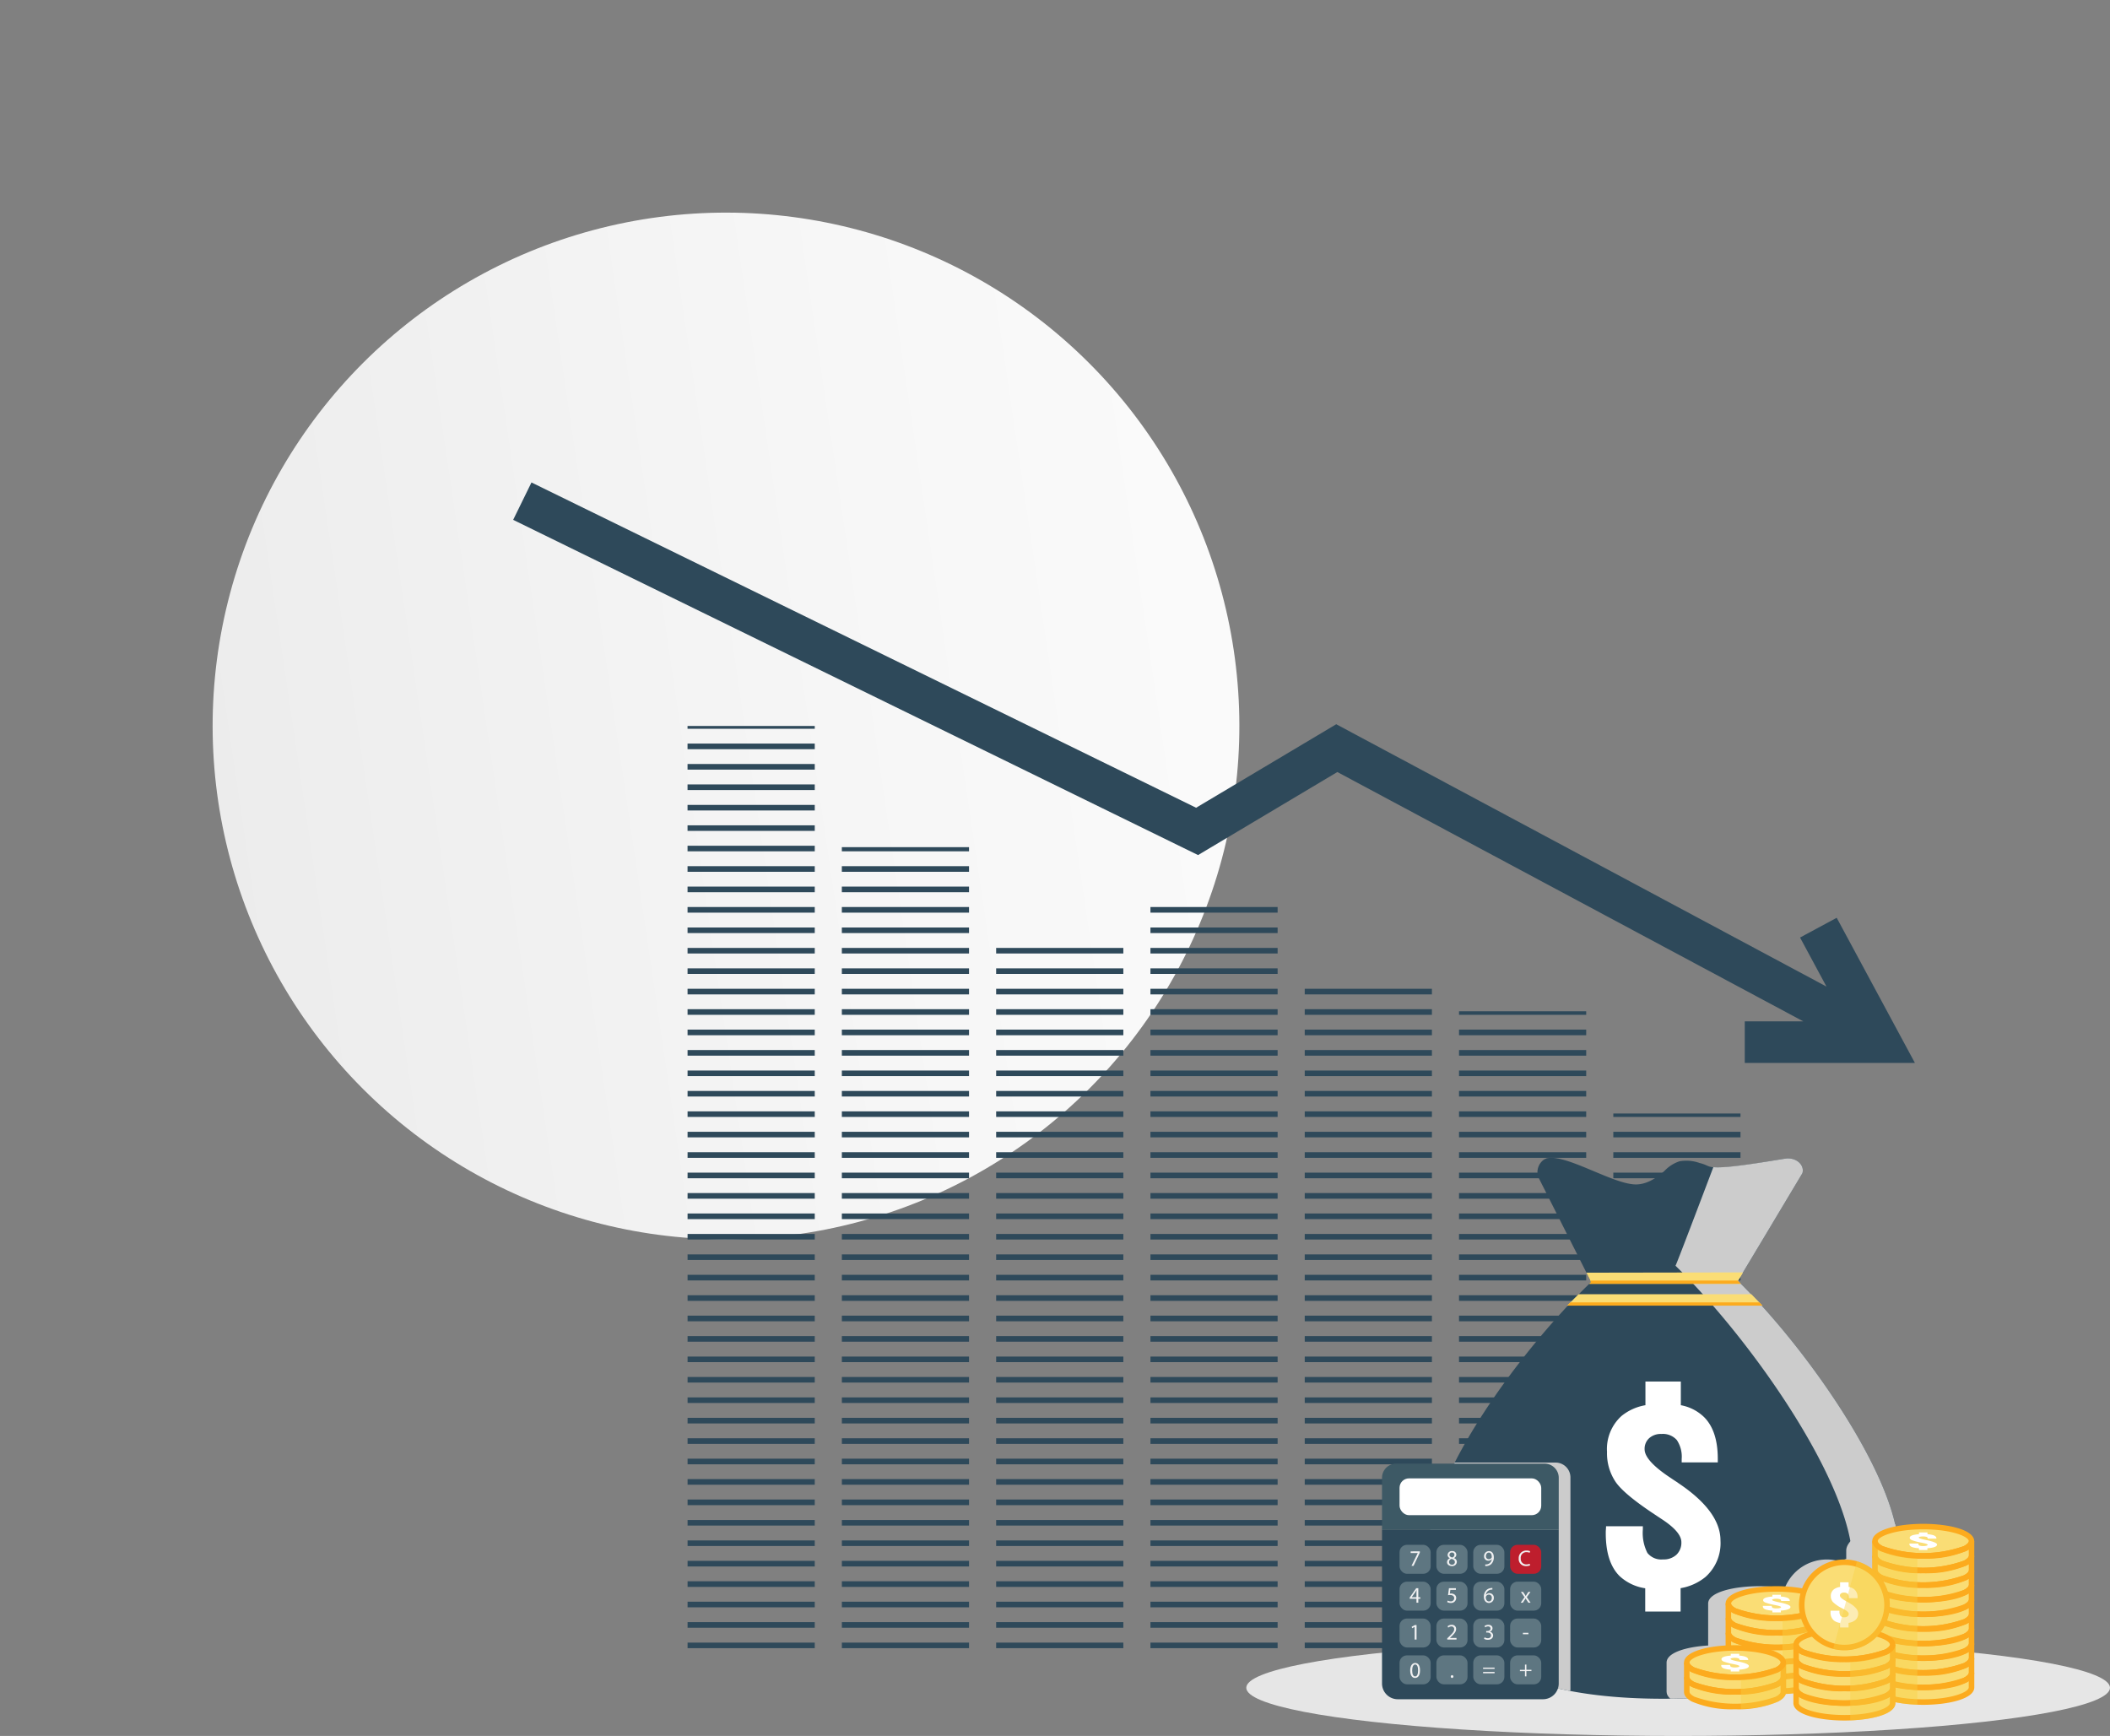 <svg xmlns="http://www.w3.org/2000/svg" xmlns:xlink="http://www.w3.org/1999/xlink" width="322.719" height="265.528" viewBox="0 0 322.719 265.528">
  <rect x="0" y="0" width="322.719" height="265.528" fill="#808080" stroke="none"/>
  <defs>
    <linearGradient id="linear-gradient" x1="-0.208" y1="-0.025" x2="1.267" y2="1.07" gradientUnits="objectBoundingBox">
      <stop offset="0" stop-color="#e6e6e6"/>
      <stop offset="0.574" stop-color="#f7f7f7"/>
      <stop offset="1" stop-color="#fff"/>
    </linearGradient>
    <clipPath id="clip-path">
      <path id="SVGID" d="M205.075,167.369h0v42.17h19.452V180.471h0V125.753H205.075Zm-4.147,13.1h0v29.068H181.476V110.116h19.452Zm-43.048-74.958h19.452v74.958h0v29.068H157.881v-85.43h0Zm-23.6-13.527h19.452v88.485h0v29.068H134.282V132.492h0Zm-23.6,8.089h19.454v80.4h0v29.066H110.681V117.819h0Zm-23.6-15.06h19.452v95.456h0v29.068H87.085V175.231h0Zm-23.6-18.54H82.938v114h0v29.068H63.486V130.4h0Z" transform="translate(-63.486 -66.474)" fill="none"/>
    </clipPath>
    <clipPath id="clip-path-2">
      <path id="SVGID-2" data-name="SVGID" d="M190.687,173.013c.159-.211.316-.422.464-.634l.019-.027q.454-.655.839-1.324l.021-.038c.111-.194.217-.389.318-.584.04-.077.081-.155.121-.234.094-.188.186-.374.274-.563.029-.061.054-.123.082-.186.148-.333.287-.667.414-1,.044-.117.09-.234.13-.353.057-.157.109-.314.161-.471.046-.14.09-.282.132-.422s.086-.284.125-.425c.073-.261.138-.521.2-.782.027-.117.052-.236.077-.353.038-.182.075-.362.109-.542.021-.119.042-.238.061-.355.036-.213.067-.424.1-.636.01-.077.023-.155.033-.232.034-.284.065-.567.088-.851.008-.086.013-.172.019-.259.017-.217.031-.433.04-.648,0-.086.008-.172.011-.261.01-.287.017-.573.017-.859,0-9.744-11.136-26.64-20.926-37.423h.125c-.163-.169-.324-.33-.485-.5h0c-.408-.42-.814-.841-1.215-1.246H172c-.529-.554-1.05-1.081-1.564-1.591h0c-.153-.151-.309-.307-.462-.454h0a11.632,11.632,0,0,0,.782-1.288h0c2.334-3.877,9.091-15.181,9.091-15.181.376-1.311-1.037-2.48-2.648-2.221-3.342.535-8.913,1.506-10.975,1.3l0,.006c-.094-.008-.192-.015-.276-.029-.652-.1-.755-.349-1.834-.617a6.042,6.042,0,0,0-3.051-.264A5.541,5.541,0,0,0,158.8,102.9c-2.039,1.87-3.6,2.158-4.611,2.11-3.208-.148-9.29-3.894-12.54-4.063a3.329,3.329,0,0,0-.493.013h0a2.633,2.633,0,0,0-.31.054h0a1.953,1.953,0,0,0-.466.163,2.355,2.355,0,0,0-.937,2.69l7.951,15.783a2.588,2.588,0,0,0,.121.314c-.084.082-.171.167-.257.249h0q-.79.762-1.6,1.591h-.036q-.865.851-1.748,1.742h.115c-9.976,10.655-21.409,27.225-21.409,37.423,0,10.39,6.366,22.718,35.98,22.718,18.065,0,27.47-4.651,32.067-10.6Z" transform="translate(-122.578 -100.945)" fill="none"/>
    </clipPath>
    <clipPath id="clip-path-3">
      <path id="SVGID-3" data-name="SVGID" d="M172.429,133.195a19.215,19.215,0,0,1-13.178,0c-1-.527-1.211-1.1-1.211-1.493,0-.437,0-.435,0,0v6.707h0v2.238h0v4.473h0v2.236h0v4.473h0v2.234c0,1.748,3.925,2.662,7.8,2.662s7.8-.914,7.8-2.662v-2.234h0v-4.473h0v-2.236h0v-4.473h0v-2.238h0v-6.688C173.635,132.114,173.416,132.678,172.429,133.195Z" transform="translate(-158.038 -131.376)" fill="none"/>
    </clipPath>
    <clipPath id="clip-path-4">
      <path id="SVGID-4" data-name="SVGID" d="M147.549,138.172a19.215,19.215,0,0,0,13.178,0c1-.527,1.211-1.1,1.211-1.493,0-.437,0-.435,0,0v11.193c0,1.748-3.925,2.662-7.8,2.662s-7.8-.914-7.8-2.662V136.7C146.344,137.091,146.562,137.655,147.549,138.172Z" transform="translate(-146.336 -136.352)" fill="none"/>
    </clipPath>
    <clipPath id="clip-path-5">
      <path id="SVGID-5" data-name="SVGID" d="M144.23,142.885a19.25,19.25,0,0,0,13.18,0c1-.527,1.209-1.1,1.209-1.493,0-.437,0-.437,0,0v4.446c0,1.748-3.925,2.662-7.8,2.662s-7.8-.914-7.8-2.662v-4.427C143.025,141.8,143.243,142.366,144.23,142.885Z" transform="translate(-143.017 -141.065)" fill="none"/>
    </clipPath>
    <clipPath id="clip-path-6">
      <path id="SVGID-6" data-name="SVGID" d="M152.957,141.451a19.249,19.249,0,0,0,13.18,0c1-.527,1.209-1.1,1.209-1.493,0-.437,0-.437,0,0V148.9c0,1.746-3.925,2.662-7.8,2.662s-7.8-.916-7.8-2.662v-8.924C151.752,140.371,151.97,140.932,152.957,141.451Z" transform="translate(-151.744 -139.631)" fill="none"/>
    </clipPath>
    <clipPath id="clip-path-7">
      <path id="SVGID-7" data-name="SVGID" d="M159.137,133a6.944,6.944,0,1,0,6.943,6.945A6.953,6.953,0,0,0,159.137,133Z" transform="translate(-152.192 -133.005)" fill="none"/>
    </clipPath>
  </defs>
  <g id="Grupo_19987" data-name="Grupo 19987" transform="translate(-8.608 -8.528)">
    <circle id="Elipse_1132" data-name="Elipse 1132" cx="78.517" cy="78.517" r="78.517" transform="translate(8.608 119.568) rotate(-45)" fill="url(#linear-gradient)" style="mix-blend-mode: multiply;isolation: isolate"/>
    <g id="Grupo_19931" data-name="Grupo 19931" transform="translate(87.095 82.324)">
      <g id="Grupo_19930" data-name="Grupo 19930" transform="translate(26.676 37.245)">
        <g id="Grupo_19929" data-name="Grupo 19929" clip-path="url(#clip-path)">
          <g id="Grupo_19928" data-name="Grupo 19928" transform="translate(-16.202 -0.43)">
            <g id="Grupo_19927" data-name="Grupo 19927">
              <rect id="Rectángulo_4956" data-name="Rectángulo 4956" width="203.795" height="0.857" fill="#2e495a"/>
              <rect id="Rectángulo_4957" data-name="Rectángulo 4957" width="203.795" height="0.857" transform="translate(0 3.125)" fill="#2e495a"/>
              <rect id="Rectángulo_4958" data-name="Rectángulo 4958" width="203.795" height="0.857" transform="translate(0 6.25)" fill="#2e495a"/>
              <rect id="Rectángulo_4959" data-name="Rectángulo 4959" width="203.795" height="0.857" transform="translate(0 9.375)" fill="#2e495a"/>
              <rect id="Rectángulo_4960" data-name="Rectángulo 4960" width="203.795" height="0.857" transform="translate(0 12.501)" fill="#2e495a"/>
              <rect id="Rectángulo_4961" data-name="Rectángulo 4961" width="203.795" height="0.857" transform="translate(0 15.626)" fill="#2e495a"/>
              <rect id="Rectángulo_4962" data-name="Rectángulo 4962" width="203.795" height="0.857" transform="translate(0 18.751)" fill="#2e495a"/>
              <rect id="Rectángulo_4963" data-name="Rectángulo 4963" width="203.795" height="0.857" transform="translate(0 21.876)" fill="#2e495a"/>
              <rect id="Rectángulo_4964" data-name="Rectángulo 4964" width="203.795" height="0.857" transform="translate(0 25.001)" fill="#2e495a"/>
              <rect id="Rectángulo_4965" data-name="Rectángulo 4965" width="203.795" height="0.857" transform="translate(0 28.127)" fill="#2e495a"/>
              <rect id="Rectángulo_4966" data-name="Rectángulo 4966" width="203.795" height="0.857" transform="translate(0 31.252)" fill="#2e495a"/>
              <rect id="Rectángulo_4967" data-name="Rectángulo 4967" width="203.795" height="0.857" transform="translate(0 34.377)" fill="#2e495a"/>
              <rect id="Rectángulo_4968" data-name="Rectángulo 4968" width="203.795" height="0.857" transform="translate(0 37.502)" fill="#2e495a"/>
              <rect id="Rectángulo_4969" data-name="Rectángulo 4969" width="203.795" height="0.857" transform="translate(0 40.627)" fill="#2e495a"/>
              <rect id="Rectángulo_4970" data-name="Rectángulo 4970" width="203.795" height="0.857" transform="translate(0 43.752)" fill="#2e495a"/>
              <rect id="Rectángulo_4971" data-name="Rectángulo 4971" width="203.795" height="0.857" transform="translate(0 46.878)" fill="#2e495a"/>
              <rect id="Rectángulo_4972" data-name="Rectángulo 4972" width="203.795" height="0.857" transform="translate(0 50.003)" fill="#2e495a"/>
              <rect id="Rectángulo_4973" data-name="Rectángulo 4973" width="203.795" height="0.857" transform="translate(0 53.128)" fill="#2e495a"/>
              <rect id="Rectángulo_4974" data-name="Rectángulo 4974" width="203.795" height="0.857" transform="translate(0 56.253)" fill="#2e495a"/>
              <rect id="Rectángulo_4975" data-name="Rectángulo 4975" width="203.795" height="0.857" transform="translate(0 59.378)" fill="#2e495a"/>
              <rect id="Rectángulo_4976" data-name="Rectángulo 4976" width="203.795" height="0.857" transform="translate(0 62.503)" fill="#2e495a"/>
              <rect id="Rectángulo_4977" data-name="Rectángulo 4977" width="203.795" height="0.857" transform="translate(0 65.629)" fill="#2e495a"/>
              <rect id="Rectángulo_4978" data-name="Rectángulo 4978" width="203.795" height="0.857" transform="translate(0 68.754)" fill="#2e495a"/>
              <rect id="Rectángulo_4979" data-name="Rectángulo 4979" width="203.795" height="0.857" transform="translate(0 71.879)" fill="#2e495a"/>
              <rect id="Rectángulo_4980" data-name="Rectángulo 4980" width="203.795" height="0.857" transform="translate(0 75.004)" fill="#2e495a"/>
              <rect id="Rectángulo_4981" data-name="Rectángulo 4981" width="203.795" height="0.857" transform="translate(0 78.129)" fill="#2e495a"/>
              <rect id="Rectángulo_4982" data-name="Rectángulo 4982" width="203.795" height="0.857" transform="translate(0 81.255)" fill="#2e495a"/>
              <rect id="Rectángulo_4983" data-name="Rectángulo 4983" width="203.795" height="0.857" transform="translate(0 84.38)" fill="#2e495a"/>
              <rect id="Rectángulo_4984" data-name="Rectángulo 4984" width="203.795" height="0.857" transform="translate(0 87.505)" fill="#2e495a"/>
              <rect id="Rectángulo_4985" data-name="Rectángulo 4985" width="203.795" height="0.857" transform="translate(0 90.63)" fill="#2e495a"/>
              <rect id="Rectángulo_4986" data-name="Rectángulo 4986" width="203.795" height="0.857" transform="translate(0 93.755)" fill="#2e495a"/>
              <rect id="Rectángulo_4987" data-name="Rectángulo 4987" width="203.795" height="0.857" transform="translate(0 96.88)" fill="#2e495a"/>
              <rect id="Rectángulo_4988" data-name="Rectángulo 4988" width="203.795" height="0.857" transform="translate(0 100.006)" fill="#2e495a"/>
              <rect id="Rectángulo_4989" data-name="Rectángulo 4989" width="203.795" height="0.857" transform="translate(0 103.131)" fill="#2e495a"/>
              <rect id="Rectángulo_4990" data-name="Rectángulo 4990" width="203.795" height="0.857" transform="translate(0 106.256)" fill="#2e495a"/>
              <rect id="Rectángulo_4991" data-name="Rectángulo 4991" width="203.795" height="0.857" transform="translate(0 109.381)" fill="#2e495a"/>
              <rect id="Rectángulo_4992" data-name="Rectángulo 4992" width="203.795" height="0.857" transform="translate(0 112.506)" fill="#2e495a"/>
              <rect id="Rectángulo_4993" data-name="Rectángulo 4993" width="203.795" height="0.857" transform="translate(0 115.631)" fill="#2e495a"/>
              <rect id="Rectángulo_4994" data-name="Rectángulo 4994" width="203.795" height="0.857" transform="translate(0 118.756)" fill="#2e495a"/>
              <rect id="Rectángulo_4995" data-name="Rectángulo 4995" width="203.795" height="0.857" transform="translate(0 121.882)" fill="#2e495a"/>
              <rect id="Rectángulo_4996" data-name="Rectángulo 4996" width="203.795" height="0.857" transform="translate(0 125.007)" fill="#2e495a"/>
              <rect id="Rectángulo_4997" data-name="Rectángulo 4997" width="203.795" height="0.857" transform="translate(0 128.132)" fill="#2e495a"/>
              <rect id="Rectángulo_4998" data-name="Rectángulo 4998" width="203.795" height="0.857" transform="translate(0 131.257)" fill="#2e495a"/>
              <rect id="Rectángulo_4999" data-name="Rectángulo 4999" width="203.795" height="0.857" transform="translate(0 134.382)" fill="#2e495a"/>
              <rect id="Rectángulo_5000" data-name="Rectángulo 5000" width="203.795" height="0.857" transform="translate(0 137.508)" fill="#2e495a"/>
              <rect id="Rectángulo_5001" data-name="Rectángulo 5001" width="203.795" height="0.857" transform="translate(0 140.633)" fill="#2e495a"/>
              <rect id="Rectángulo_5002" data-name="Rectángulo 5002" width="203.795" height="0.857" transform="translate(0 143.758)" fill="#2e495a"/>
            </g>
          </g>
        </g>
      </g>
      <path id="Trazado_51032" data-name="Trazado 51032" d="M237.936,135.827V129.46h8.939L175.623,91.33l-21.305,12.7L49.566,52.756l2.8-5.718L154.02,96.791l21.433-12.772,74.979,40.125-4.04-7.5,5.606-3.02,11.961,22.2Z" transform="translate(-49.566 -47.038)" fill="#2e495a"/>
    </g>
    <g id="Grupo_19986" data-name="Grupo 19986" transform="translate(199.224 185.625)">
      <ellipse id="Elipse_1133" data-name="Elipse 1133" cx="66.051" cy="7.372" rx="66.051" ry="7.372" transform="translate(0 73.687)" fill="#e6e6e6" style="mix-blend-mode: multiply;isolation: isolate"/>
      <g id="Grupo_19985" data-name="Grupo 19985" transform="translate(20.761)">
        <g id="Grupo_19938" data-name="Grupo 19938" transform="translate(7.023)">
          <path id="Trazado_51033" data-name="Trazado 51033" d="M169.978,119.762c.18-.249,9.875-16.469,9.875-16.469.376-1.311-1.037-2.48-2.648-2.221-3.493.558-9.091,1.61-11.252,1.278-.652-.1-.755-.349-1.834-.617a6.042,6.042,0,0,0-3.051-.264A5.541,5.541,0,0,0,158.8,102.9c-2.037,1.87-3.6,2.158-4.611,2.11-3.208-.148-9.29-3.894-12.54-4.063a2.489,2.489,0,0,0-1.269.23,2.355,2.355,0,0,0-.937,2.69l7.951,15.783a2.588,2.588,0,0,0,.121.314c-10.576,10.141-24.935,29.576-24.935,41,0,10.39,6.366,22.718,35.98,22.718s35.982-12.49,35.982-22.718C194.541,149.991,180.4,129.92,169.978,119.762Z" transform="translate(-122.578 -100.944)" fill="#2e495a"/>
          <g id="Grupo_19932" data-name="Grupo 19932" transform="translate(17.956 0.018)">
            <path id="Trazado_51034" data-name="Trazado 51034" d="M132.569,100.954a2.247,2.247,0,0,0-.621.153A5.13,5.13,0,0,0,132.569,100.954Z" transform="translate(-131.948 -100.954)" fill="#383d49"/>
            <path id="Trazado_51035" data-name="Trazado 51035" d="M151.872,119.718c.18-.249,9.875-16.469,9.875-16.469.376-1.311-1.037-2.48-2.648-2.221-3.342.535-8.913,1.506-10.975,1.3-1.939,5.122-5.642,14.876-5.787,15.079,11.486,11.2,27.077,33.324,27.077,45.43a21.013,21.013,0,0,1-9.806,18.381c13.41-4.13,16.827-12.812,16.827-20.292C176.436,149.947,162.293,129.876,151.872,119.718Z" transform="translate(-122.429 -100.919)" fill="#ccc" style="mix-blend-mode: multiply;isolation: isolate"/>
          </g>
          <g id="Grupo_19937" data-name="Grupo 19937" transform="translate(21.294 17.529)">
            <g id="Grupo_19936" data-name="Grupo 19936">
              <g id="Grupo_19935" data-name="Grupo 19935">
                <g id="Grupo_19933" data-name="Grupo 19933" transform="translate(2.947)">
                  <path id="Trazado_51036" data-name="Trazado 51036" d="M158.848,111.834c-.153-.151-.309-.307-.462-.454a10.774,10.774,0,0,0,.784-1.288l-23.942.04.573,1.138a2.6,2.6,0,0,0,.121.314c-.084.082-.171.167-.257.249Z" transform="translate(-135.228 -110.092)" fill="#fadd75"/>
                </g>
                <g id="Grupo_19934" data-name="Grupo 19934" transform="translate(0 3.332)">
                  <path id="Trazado_51037" data-name="Trazado 51037" d="M163.557,113.573c-.573-.594-1.14-1.177-1.7-1.742h-26.42q-.865.851-1.748,1.742Z" transform="translate(-133.69 -111.831)" fill="#fadd75"/>
                </g>
              </g>
            </g>
            <path id="Trazado_51038" data-name="Trazado 51038" d="M135.617,110.741c.029.084.061.167.1.249-.084.082-.171.167-.257.249h23.183c-.153-.151-.309-.307-.462-.454l.021-.044Z" transform="translate(-132.072 -109.497)" fill="#fcab1e"/>
            <path id="Trazado_51039" data-name="Trazado 51039" d="M163.073,112.481H134.188c-.167.167-.332.328-.5.5h29.867C163.394,112.809,163.234,112.648,163.073,112.481Z" transform="translate(-133.69 -107.903)" fill="#fcab1e"/>
          </g>
          <path id="Trazado_51040" data-name="Trazado 51040" d="M147.78,134.274a.127.127,0,0,1-.044-.046q-.379-.23-1.029-.676c-2.669-1.759-4-3.221-4-4.392a2.188,2.188,0,0,1,.7-1.7,2.646,2.646,0,0,1,1.868-.642,2.845,2.845,0,0,1,2.353.922,4.572,4.572,0,0,1,.749,2.913v.514h5.521v-.56q0-4.234-2.058-6.331a6.872,6.872,0,0,0-3.593-1.857V118.8h-5.414v3.618a7.889,7.889,0,0,0-3.649,1.64,6.806,6.806,0,0,0-2.227,5.494,7.84,7.84,0,0,0,1.316,4.6c.874,1.282,2.959,3,6.224,5.141.171.119.4.263.676.452,2.11,1.353,3.156,2.562,3.156,3.616a2.527,2.527,0,0,1-.757,1.932,2.865,2.865,0,0,1-2.049.713,2.712,2.712,0,0,1-2.39-.993,6.743,6.743,0,0,1-.694-3.608v-.469h-5.63c0,.127-.008.3-.027.533s-.017.406-.017.514q0,4.467,2.11,6.567a7.3,7.3,0,0,0,3.925,1.87v3.56h5.412v-3.576a8.107,8.107,0,0,0,3.8-1.711,6.917,6.917,0,0,0,2.3-5.565Q154.321,138.627,147.78,134.274Z" transform="translate(-109.568 -84.58)" fill="#fff"/>
        </g>
        <g id="Grupo_19940" data-name="Grupo 19940" transform="translate(7.023 0.001)">
          <g id="Grupo_19939" data-name="Grupo 19939" clip-path="url(#clip-path-2)">
            <path id="Trazado_51041" data-name="Trazado 51041" d="M186.008,132.839v-.019c0-1.748-3.925-2.662-7.8-2.662a18.1,18.1,0,0,0-5.852.843s-3.25,1.456-3.25,3.252v1.269l-1.041.368a6.911,6.911,0,0,0-8.378,4.139,21.989,21.989,0,0,0-3.9-.333c-3.877,0-7.8.914-7.8,2.66v6.414c-3.35.2-6.358,1.089-6.358,2.618v4.471c0,.027.012.052.013.08a1.218,1.218,0,0,0,.046.249,1.559,1.559,0,0,0,.1.226l.04.067a2.485,2.485,0,0,0,1.014.868c1.4.73,43.174-.42,43.174-2.167v-2.234h0v-4.473h0v-2.236h0v-4.473h0v-2.238h0v-6.688Z" transform="translate(-105.129 -74.177)" fill="#ccc" style="mix-blend-mode: multiply;isolation: isolate"/>
            <path id="Trazado_51042" data-name="Trazado 51042" d="M145.423,125.27h-24.2a2.272,2.272,0,0,0-2.305,2.225V159.89a2.526,2.526,0,0,0,2.562,2.474h23.691a2.525,2.525,0,0,0,2.56-2.474V127.495A2.271,2.271,0,0,0,145.423,125.27Z" transform="translate(-125.936 -78.656)" fill="#ccc" style="mix-blend-mode: multiply;isolation: isolate"/>
          </g>
        </g>
        <g id="calc" transform="translate(0 46.776)">
          <path id="body" d="M118.913,154.145a2.409,2.409,0,0,0,2.4,2.4h22.225a2.409,2.409,0,0,0,2.4-2.4v-23.5H118.913Z" transform="translate(-118.913 -120.507)" fill="#2e495a"/>
          <path id="head" d="M143.781,125.354H121.075a2.169,2.169,0,0,0-2.162,2.164v7.974h27.029v-7.974A2.168,2.168,0,0,0,143.781,125.354Z" transform="translate(-118.913 -125.354)" fill="#3d5965"/>
          <rect id="screen" width="21.67" height="5.631" rx="1.443" transform="translate(2.68 2.253)" fill="#fff"/>
          <g id="button" transform="translate(2.68 12.418)">
            <rect id="Rectángulo_5003" data-name="Rectángulo 5003" width="4.76" height="4.431" rx="1.136" fill="#5e7681"/>
            <rect id="Rectángulo_5004" data-name="Rectángulo 5004" width="4.76" height="4.431" rx="1.136" transform="translate(0 5.637)" fill="#5e7681"/>
            <rect id="Rectángulo_5005" data-name="Rectángulo 5005" width="4.76" height="4.431" rx="1.136" transform="translate(0 11.273)" fill="#5e7681"/>
            <rect id="Rectángulo_5006" data-name="Rectángulo 5006" width="4.76" height="4.431" rx="1.136" transform="translate(5.637)" fill="#5e7681"/>
            <rect id="Rectángulo_5007" data-name="Rectángulo 5007" width="4.76" height="4.431" rx="1.136" transform="translate(5.637 5.637)" fill="#5e7681"/>
            <rect id="Rectángulo_5008" data-name="Rectángulo 5008" width="4.76" height="4.431" rx="1.136" transform="translate(5.637 11.273)" fill="#5e7681"/>
            <rect id="Rectángulo_5009" data-name="Rectángulo 5009" width="4.76" height="4.431" rx="1.136" transform="translate(11.274)" fill="#5e7681"/>
            <rect id="Rectángulo_5010" data-name="Rectángulo 5010" width="4.76" height="4.431" rx="1.136" transform="translate(11.274 5.637)" fill="#5e7681"/>
            <rect id="Rectángulo_5011" data-name="Rectángulo 5011" width="4.76" height="4.431" rx="1.136" transform="translate(11.274 11.273)" fill="#5e7681"/>
            <rect id="Rectángulo_5012" data-name="Rectángulo 5012" width="4.76" height="4.431" rx="1.136" transform="translate(0 16.91)" fill="#5e7681"/>
            <rect id="Rectángulo_5013" data-name="Rectángulo 5013" width="4.76" height="4.431" rx="1.136" transform="translate(5.637 16.91)" fill="#5e7681"/>
            <rect id="Rectángulo_5014" data-name="Rectángulo 5014" width="4.76" height="4.431" rx="1.136" transform="translate(11.274 16.91)" fill="#5e7681"/>
            <rect id="Rectángulo_5015" data-name="Rectángulo 5015" width="4.76" height="4.431" rx="1.136" transform="translate(16.91 5.637)" fill="#5e7681"/>
            <rect id="Rectángulo_5016" data-name="Rectángulo 5016" width="4.76" height="4.431" rx="1.136" transform="translate(16.91 11.274)" fill="#5e7681"/>
            <rect id="Rectángulo_5017" data-name="Rectángulo 5017" width="4.76" height="4.431" rx="1.136" transform="translate(16.91 16.91)" fill="#5e7681"/>
            <rect id="Rectángulo_5018" data-name="Rectángulo 5018" width="4.76" height="4.431" rx="1.136" transform="translate(16.91)" fill="#be1e2d"/>
          </g>
          <g id="number" transform="translate(4.237 13.297)">
            <g id="Grupo_19941" data-name="Grupo 19941" transform="translate(0.303 11.394)">
              <path id="Trazado_51043" data-name="Trazado 51043" d="M121.732,138.519h-.008l-.385.209-.057-.23.485-.259h.255v2.217h-.289Z" transform="translate(-121.282 -138.239)" fill="#f1f1f2"/>
            </g>
            <g id="Grupo_19942" data-name="Grupo 19942" transform="translate(5.739 11.356)">
              <path id="Trazado_51044" data-name="Trazado 51044" d="M124.119,140.474v-.184l.236-.228c.565-.54.822-.826.824-1.159a.4.4,0,0,0-.439-.435.761.761,0,0,0-.471.188l-.1-.211a.97.97,0,0,1,.629-.226.624.624,0,0,1,.678.646c0,.41-.3.74-.765,1.19l-.176.165v.006h1v.249Z" transform="translate(-124.119 -138.219)" fill="#f1f1f2"/>
            </g>
            <g id="Grupo_19943" data-name="Grupo 19943" transform="translate(11.366 11.356)">
              <path id="Trazado_51045" data-name="Trazado 51045" d="M127.135,140.13a1,1,0,0,0,.492.14c.385,0,.5-.245.5-.429,0-.31-.282-.443-.573-.443h-.167v-.226h.167c.218,0,.494-.113.494-.376,0-.176-.111-.333-.387-.333a.826.826,0,0,0-.445.146l-.079-.218a1.065,1.065,0,0,1,.581-.171c.437,0,.634.261.634.529a.551.551,0,0,1-.41.523v.006a.579.579,0,0,1,.5.571c0,.355-.278.665-.809.665a1.116,1.116,0,0,1-.577-.151Z" transform="translate(-127.055 -138.219)" fill="#f1f1f2"/>
            </g>
            <g id="Grupo_19944" data-name="Grupo 19944" transform="translate(0 5.757)">
              <path id="Trazado_51046" data-name="Trazado 51046" d="M122.153,137.514v-.6h-1.029v-.2l.989-1.414h.324v1.378h.31v.236h-.31v.6Zm0-.839v-.74c0-.117,0-.234.012-.349h-.012c-.067.13-.123.226-.184.328l-.542.753v.008Z" transform="translate(-121.124 -135.297)" fill="#f1f1f2"/>
            </g>
            <g id="Grupo_19945" data-name="Grupo 19945" transform="translate(5.728 5.757)">
              <path id="Trazado_51047" data-name="Trazado 51047" d="M125.447,135.55H124.6l-.084.569a1.065,1.065,0,0,1,.18-.013.929.929,0,0,1,.477.119.632.632,0,0,1,.318.569.771.771,0,0,1-.826.759,1.088,1.088,0,0,1-.554-.138l.077-.228a1,1,0,0,0,.473.123.489.489,0,0,0,.525-.481c0-.286-.194-.491-.638-.491a2.453,2.453,0,0,0-.307.023l.144-1.064h1.06Z" transform="translate(-124.113 -135.297)" fill="#f1f1f2"/>
            </g>
            <g id="Grupo_19946" data-name="Grupo 19946" transform="translate(11.339 5.722)">
              <path id="Trazado_51048" data-name="Trazado 51048" d="M128.342,135.524a1.056,1.056,0,0,0-.224.013.9.9,0,0,0-.77.789h.01a.676.676,0,0,1,1.205.46.743.743,0,0,1-.738.782c-.475,0-.784-.37-.784-.947a1.4,1.4,0,0,1,.374-1,1.205,1.205,0,0,1,.711-.328,1.462,1.462,0,0,1,.217-.017Zm-.084,1.28a.451.451,0,0,0-.458-.51.494.494,0,0,0-.429.274.25.25,0,0,0-.034.132c.008.366.174.634.489.634C128.083,137.335,128.258,137.121,128.258,136.8Z" transform="translate(-127.041 -135.279)" fill="#f1f1f2"/>
            </g>
            <g id="Grupo_19947" data-name="Grupo 19947" transform="translate(0.142 0.121)">
              <path id="Trazado_51049" data-name="Trazado 51049" d="M122.6,132.356v.2l-.964,2.02h-.312l.962-1.962v-.006H121.2v-.249Z" transform="translate(-121.198 -132.356)" fill="#f1f1f2"/>
            </g>
            <g id="Grupo_19948" data-name="Grupo 19948" transform="translate(5.712 0.082)">
              <path id="Trazado_51050" data-name="Trazado 51050" d="M124.1,134.028a.635.635,0,0,1,.439-.594l0-.01a.55.55,0,0,1-.351-.5.622.622,0,0,1,.686-.59.574.574,0,0,1,.646.546.563.563,0,0,1-.366.517v.011a.614.614,0,0,1,.447.573.683.683,0,0,1-.753.644C124.383,134.628,124.1,134.352,124.1,134.028Zm1.194-.013c0-.27-.188-.4-.489-.485a.481.481,0,0,0-.4.458.409.409,0,0,0,.443.422A.4.4,0,0,0,125.3,134.015Zm-.826-1.11c0,.222.167.341.424.41a.438.438,0,0,0,.337-.4.345.345,0,0,0-.376-.362A.353.353,0,0,0,124.473,132.905Z" transform="translate(-124.105 -132.336)" fill="#f1f1f2"/>
            </g>
            <g id="Grupo_19949" data-name="Grupo 19949" transform="translate(11.362 0.082)">
              <path id="Trazado_51051" data-name="Trazado 51051" d="M127.241,134.379a1.217,1.217,0,0,0,.241-.01.84.84,0,0,0,.464-.215.974.974,0,0,0,.3-.59h-.011a.654.654,0,0,1-.521.24.644.644,0,0,1-.655-.68.759.759,0,0,1,.757-.788c.454,0,.734.368.734.935a1.412,1.412,0,0,1-.381,1.041,1.127,1.127,0,0,1-.646.3,1.486,1.486,0,0,1-.276.015Zm.109-1.274a.425.425,0,0,0,.425.469.492.492,0,0,0,.437-.232.2.2,0,0,0,.029-.109c0-.379-.14-.669-.454-.669C127.53,132.564,127.35,132.79,127.35,133.1Z" transform="translate(-127.053 -132.336)" fill="#f1f1f2"/>
            </g>
            <g id="Grupo_19950" data-name="Grupo 19950" transform="translate(6.285 19.056)">
              <path id="Trazado_51052" data-name="Trazado 51052" d="M124.4,142.452a.2.2,0,0,1,.2-.215.215.215,0,0,1,0,.429A.2.2,0,0,1,124.4,142.452Z" transform="translate(-124.404 -142.237)" fill="#f1f1f2"/>
            </g>
            <g id="Grupo_19951" data-name="Grupo 19951" transform="translate(0.071 17.193)">
              <path id="Trazado_51053" data-name="Trazado 51053" d="M122.665,142.388c0,.753-.28,1.169-.77,1.169-.433,0-.726-.406-.734-1.138s.32-1.154.77-1.154C122.4,141.265,122.665,141.681,122.665,142.388Zm-1.2.033c0,.577.176.9.45.9.307,0,.452-.358.452-.924,0-.546-.14-.9-.45-.9C121.652,141.5,121.462,141.817,121.462,142.421Z" transform="translate(-121.161 -141.265)" fill="#f1f1f2"/>
            </g>
            <g id="Grupo_19952" data-name="Grupo 19952" transform="translate(11.218 17.894)">
              <path id="Trazado_51054" data-name="Trazado 51054" d="M126.978,141.834v-.2h1.761v.2Zm0,.669V142.3h1.761v.205Z" transform="translate(-126.978 -141.631)" fill="#f1f1f2"/>
            </g>
            <g id="Grupo_19953" data-name="Grupo 19953" transform="translate(16.854 17.433)">
              <path id="Trazado_51055" data-name="Trazado 51055" d="M130.908,141.39v.8h.772v.2h-.772v.809h-.217V142.4h-.772v-.2h.772v-.8Z" transform="translate(-129.919 -141.39)" fill="#f1f1f2"/>
            </g>
            <g id="Grupo_19954" data-name="Grupo 19954" transform="translate(17.312 12.579)">
              <path id="Trazado_51056" data-name="Trazado 51056" d="M131,138.857v.22h-.843v-.22Z" transform="translate(-130.158 -138.857)" fill="#f1f1f2"/>
            </g>
            <g id="Grupo_19955" data-name="Grupo 19955" transform="translate(16.971 6.322)">
              <path id="Trazado_51057" data-name="Trazado 51057" d="M130.342,135.592l.236.355c.061.094.111.178.167.27h.01c.056-.1.109-.184.165-.272l.232-.353h.324l-.563.8.581.853h-.341l-.243-.372c-.063-.1-.119-.188-.176-.287h-.008c-.054.1-.113.188-.174.287l-.238.372h-.332l.586-.843-.558-.809Z" transform="translate(-129.98 -135.592)" fill="#f1f1f2"/>
            </g>
            <g id="Grupo_19956" data-name="Grupo 19956" transform="translate(16.668)">
              <path id="Trazado_51058" data-name="Trazado 51058" d="M131.564,134.554a1.445,1.445,0,0,1-.607.109,1.073,1.073,0,0,1-1.134-1.163,1.144,1.144,0,0,1,1.2-1.207,1.205,1.205,0,0,1,.544.1l-.071.241a1.1,1.1,0,0,0-.464-.1.854.854,0,0,0-.9.949.835.835,0,0,0,.883.924,1.191,1.191,0,0,0,.483-.094Z" transform="translate(-129.822 -132.293)" fill="#f1f1f2"/>
            </g>
          </g>
        </g>
        <g id="Grupo_19984" data-name="Grupo 19984" transform="translate(46.19 55.982)">
          <g id="Grupo_19963" data-name="Grupo 19963" transform="translate(28.785)">
            <g id="Grupo_19960" data-name="Grupo 19960">
              <path id="Trazado_51059" data-name="Trazado 51059" d="M165.64,130.42c-4.074,0-7.382,1-7.382,2.24v22.361c0,1.236,3.307,2.24,7.382,2.24s7.38-1,7.38-2.24V132.66C173.019,131.424,169.712,130.42,165.64,130.42Z" transform="translate(-157.836 -129.918)" fill="#fadd75"/>
              <g id="Grupo_19959" data-name="Grupo 19959">
                <g id="Grupo_19958" data-name="Grupo 19958">
                  <path id="Trazado_51060" data-name="Trazado 51060" d="M165.841,138.776c-3.879,0-7.8-.914-7.8-2.662V133.88h.843c0,.218.278.491.761.743a18.5,18.5,0,0,0,12.4,0c.483-.253.761-.525.761-.743h.843v2.234C173.642,137.862,169.718,138.776,165.841,138.776Zm-6.96-3.624v.962c0,.742,2.712,1.819,6.96,1.819s6.958-1.077,6.958-1.819v-.962c-.113.075-.236.148-.37.218a19.215,19.215,0,0,1-13.178,0C159.117,135.3,158.994,135.227,158.881,135.152Z" transform="translate(-158.038 -126.748)" fill="#fcab1e"/>
                  <path id="Trazado_51061" data-name="Trazado 51061" d="M165.841,139.943c-3.879,0-7.8-.914-7.8-2.66v-2.236h.843c0,.22.278.491.761.744a18.467,18.467,0,0,0,12.4,0c.483-.253.761-.523.761-.744h.843v2.236C173.642,139.029,169.718,139.943,165.841,139.943Zm-6.96-3.622v.962c0,.74,2.712,1.817,6.96,1.817s6.958-1.077,6.958-1.817v-.962a3.928,3.928,0,0,1-.37.217,19.185,19.185,0,0,1-13.178,0A3.93,3.93,0,0,1,158.881,136.321Z" transform="translate(-158.038 -125.678)" fill="#fcab1e"/>
                  <path id="Trazado_51062" data-name="Trazado 51062" d="M165.841,137.605a15.6,15.6,0,0,1-6.59-1.165c-.8-.422-1.213-.924-1.213-1.491v-2.236h.843c0,.22.278.491.761.745a18.483,18.483,0,0,0,12.4,0c.483-.253.761-.523.761-.744h.843v2.236c0,.567-.408,1.069-1.213,1.491A15.593,15.593,0,0,1,165.841,137.605Zm-6.96-3.618v.962c0,.218.278.491.761.743a18.5,18.5,0,0,0,12.4,0c.483-.253.761-.525.761-.743v-.962a3.918,3.918,0,0,1-.37.217,19.2,19.2,0,0,1-13.178,0C159.117,134.135,158.994,134.062,158.881,133.987Z" transform="translate(-158.038 -127.817)" fill="#fcab1e"/>
                  <path id="Trazado_51063" data-name="Trazado 51063" d="M165.841,142.277c-3.879,0-7.8-.914-7.8-2.66v-2.236h.843c0,.22.278.491.761.744a18.5,18.5,0,0,0,12.4,0c.483-.253.761-.523.761-.744h.843v2.236C173.642,141.363,169.718,142.277,165.841,142.277Zm-6.96-3.622v.962c0,.74,2.712,1.817,6.96,1.817s6.958-1.077,6.958-1.817v-.962a3.912,3.912,0,0,1-.37.217,19.215,19.215,0,0,1-13.178,0A3.914,3.914,0,0,1,158.881,138.655Z" transform="translate(-158.038 -123.54)" fill="#fcab1e"/>
                  <path id="Trazado_51064" data-name="Trazado 51064" d="M165.841,143.445c-3.879,0-7.8-.914-7.8-2.662v-2.234h.843c0,.218.278.491.761.744a18.5,18.5,0,0,0,12.4,0c.483-.253.761-.525.761-.744h.843v2.234C173.642,142.531,169.718,143.445,165.841,143.445Zm-6.96-3.624v.962c0,.742,2.712,1.819,6.96,1.819s6.958-1.077,6.958-1.819v-.962c-.113.075-.236.148-.37.218a19.215,19.215,0,0,1-13.178,0C159.117,139.969,158.994,139.9,158.881,139.821Z" transform="translate(-158.038 -122.469)" fill="#fcab1e"/>
                  <path id="Trazado_51065" data-name="Trazado 51065" d="M165.841,141.105a15.6,15.6,0,0,1-6.59-1.165c-.8-.42-1.213-.922-1.213-1.491v-2.234h.843c0,.218.278.491.761.743a18.5,18.5,0,0,0,12.4,0c.483-.253.761-.525.761-.743h.843v2.234c0,.569-.408,1.071-1.213,1.491A15.587,15.587,0,0,1,165.841,141.105Zm-6.96-3.618v.962c0,.22.278.491.761.744a18.5,18.5,0,0,0,12.4,0c.483-.253.761-.523.761-.744v-.962c-.113.075-.236.148-.37.218a19.215,19.215,0,0,1-13.178,0C159.117,137.635,158.994,137.562,158.881,137.487Z" transform="translate(-158.038 -124.608)" fill="#fcab1e"/>
                  <path id="Trazado_51066" data-name="Trazado 51066" d="M165.841,145.78c-3.879,0-7.8-.914-7.8-2.662v-2.236h.843c0,.22.278.493.761.745a18.5,18.5,0,0,0,12.4,0c.483-.253.761-.525.761-.745h.843v2.236C173.642,144.866,169.718,145.78,165.841,145.78Zm-6.96-3.624v.962c0,.742,2.712,1.817,6.96,1.817s6.958-1.075,6.958-1.817v-.962c-.113.075-.236.148-.37.218a19.215,19.215,0,0,1-13.178,0C159.117,142.3,158.994,142.231,158.881,142.156Z" transform="translate(-158.038 -120.332)" fill="#fcab1e"/>
                  <path id="Trazado_51067" data-name="Trazado 51067" d="M165.841,146.946c-3.879,0-7.8-.914-7.8-2.662V142.05h.843c0,.22.278.491.761.744a18.5,18.5,0,0,0,12.4,0c.483-.253.761-.523.761-.744h.843v2.234C173.642,146.032,169.718,146.946,165.841,146.946Zm-6.96-3.622v.96c0,.742,2.712,1.819,6.96,1.819s6.958-1.077,6.958-1.819v-.96c-.113.075-.236.146-.37.217a19.215,19.215,0,0,1-13.178,0C159.117,143.47,158.994,143.4,158.881,143.324Z" transform="translate(-158.038 -119.261)" fill="#fcab1e"/>
                  <path id="Trazado_51068" data-name="Trazado 51068" d="M165.841,144.608a15.6,15.6,0,0,1-6.59-1.165c-.8-.422-1.213-.924-1.213-1.493v-2.234h.843c0,.22.278.491.761.744a18.469,18.469,0,0,0,12.4,0c.483-.253.761-.523.761-.744h.843v2.234c0,.569-.408,1.071-1.213,1.493A15.587,15.587,0,0,1,165.841,144.608Zm-6.96-3.618v.96c0,.22.278.492.761.745a18.5,18.5,0,0,0,12.4,0c.483-.253.761-.525.761-.745v-.96a3.922,3.922,0,0,1-.37.217,19.186,19.186,0,0,1-13.178,0A3.924,3.924,0,0,1,158.881,140.99Z" transform="translate(-158.038 -121.4)" fill="#fcab1e"/>
                  <path id="Trazado_51069" data-name="Trazado 51069" d="M165.841,136.439a15.627,15.627,0,0,1-6.59-1.165c-.8-.422-1.213-.924-1.213-1.493v-2.234h.843c0,.217.286.494.761.743a18.5,18.5,0,0,0,12.4,0c.475-.249.761-.527.761-.743h.843v2.234c0,.569-.408,1.071-1.213,1.491A15.584,15.584,0,0,1,165.841,136.439Zm-6.96-3.62v.962c0,.22.278.491.761.745a18.484,18.484,0,0,0,12.4,0c.483-.253.761-.523.761-.743v-.962a3.778,3.778,0,0,1-.37.218,19.215,19.215,0,0,1-13.178,0A3.778,3.778,0,0,1,158.881,132.819Z" transform="translate(-158.038 -128.885)" fill="#fcab1e"/>
                  <path id="Trazado_51070" data-name="Trazado 51070" d="M165.841,135.476a15.6,15.6,0,0,1-6.59-1.165c-1-.525-1.213-1.1-1.213-1.491,0-1.748,3.925-2.662,7.8-2.662s7.8.914,7.8,2.662c0,.391-.211.966-1.213,1.491A15.593,15.593,0,0,1,165.841,135.476Zm0-4.475c-4.248,0-6.96,1.077-6.96,1.819,0,.217.286.494.761.744a18.5,18.5,0,0,0,12.4,0c.475-.249.761-.527.761-.744C172.8,132.078,170.088,131,165.841,131Z" transform="translate(-158.038 -130.158)" fill="#fcab1e"/>
                  <g id="Grupo_19957" data-name="Grupo 19957" transform="translate(5.688 1.311)">
                    <path id="Trazado_51071" data-name="Trazado 51071" d="M163.658,132.028l-.01,0c-.061-.012-.144-.029-.249-.052q-.963-.2-.962-.337c0-.054.056-.1.169-.128a2.189,2.189,0,0,1,1.018.021.234.234,0,0,1,.18.222v.04h1.332v-.042c0-.217-.167-.379-.5-.487a3.707,3.707,0,0,0-.866-.142v-.278h-1.3v.278a4.618,4.618,0,0,0-.88.126c-.358.1-.537.236-.537.42,0,.138.105.255.318.353a9.054,9.054,0,0,0,1.5.395l.163.034c.508.1.761.2.761.278,0,.061-.061.111-.184.148a1.777,1.777,0,0,1-.492.054,1.553,1.553,0,0,1-.577-.075.28.28,0,0,1-.167-.278v-.035h-1.357l-.006.04-.006.038c0,.23.171.4.51.5a4.027,4.027,0,0,0,.945.144v.272h1.3v-.274a4.712,4.712,0,0,0,.916-.13c.368-.1.554-.243.554-.427Q165.235,132.362,163.658,132.028Z" transform="translate(-161.006 -130.842)" fill="#fff"/>
                  </g>
                </g>
              </g>
            </g>
            <g id="Grupo_19962" data-name="Grupo 19962" transform="translate(0 2.333)">
              <g id="Grupo_19961" data-name="Grupo 19961" clip-path="url(#clip-path-3)">
                <rect id="Rectángulo_5019" data-name="Rectángulo 5019" width="8.207" height="27.435" transform="translate(-1.301 -1.489)" fill="#f8cf44" opacity="0.4" style="mix-blend-mode: multiply;isolation: isolate"/>
              </g>
            </g>
          </g>
          <g id="Grupo_19968" data-name="Grupo 19968" transform="translate(6.36 9.537)">
            <path id="Trazado_51072" data-name="Trazado 51072" d="M153.936,135.355c-4.074,0-7.38,1-7.38,2.238v11.182c0,.408.358.788.987,1.117a18.854,18.854,0,0,0,12.787,0c.629-.33.987-.709.987-1.117V137.593C161.317,136.359,158.01,135.355,153.936,135.355Z" transform="translate(-146.134 -134.933)" fill="#fadd75"/>
            <g id="Grupo_19965" data-name="Grupo 19965">
              <g id="Grupo_19964" data-name="Grupo 19964">
                <path id="Trazado_51073" data-name="Trazado 51073" d="M154.137,140.453a15.587,15.587,0,0,1-6.588-1.165c-1-.525-1.213-1.1-1.213-1.493,0-1.746,3.925-2.66,7.8-2.66s7.8.914,7.8,2.66c0,.391-.211.968-1.213,1.493A15.6,15.6,0,0,1,154.137,140.453Zm0-4.475c-4.247,0-6.958,1.077-6.958,1.817,0,.218.286.5.761.745a18.5,18.5,0,0,0,12.4,0c.475-.251.761-.527.761-.745C161.1,137.055,158.386,135.978,154.137,135.978Z" transform="translate(-146.336 -135.135)" fill="#fcab1e"/>
                <path id="Trazado_51074" data-name="Trazado 51074" d="M154.137,143.752c-3.877,0-7.8-.914-7.8-2.66v-2.236h.843c0,.22.278.491.761.745a18.5,18.5,0,0,0,12.4,0c.483-.255.761-.525.761-.745h.843v2.236C161.94,142.838,158.016,143.752,154.137,143.752Zm-6.958-3.622v.962c0,.74,2.712,1.817,6.958,1.817s6.96-1.077,6.96-1.817v-.962c-.113.075-.236.148-.37.218a19.215,19.215,0,0,1-13.178,0C147.415,140.278,147.292,140.205,147.179,140.13Z" transform="translate(-146.336 -131.725)" fill="#fcab1e"/>
                <path id="Trazado_51075" data-name="Trazado 51075" d="M154.137,144.92c-3.877,0-7.8-.914-7.8-2.662v-2.234h.843c0,.218.278.491.761.744a18.5,18.5,0,0,0,12.4,0c.483-.253.761-.525.761-.744h.843v2.234C161.94,144.006,158.016,144.92,154.137,144.92Zm-6.958-3.622v.96c0,.742,2.712,1.819,6.958,1.819s6.96-1.077,6.96-1.819V141.3c-.113.075-.236.148-.37.218a19.215,19.215,0,0,1-13.178,0C147.415,141.444,147.292,141.373,147.179,141.3Z" transform="translate(-146.336 -130.655)" fill="#fcab1e"/>
                <path id="Trazado_51076" data-name="Trazado 51076" d="M154.137,142.582a15.617,15.617,0,0,1-6.588-1.165c-.8-.422-1.213-.924-1.213-1.493V137.69h.843c0,.22.278.491.761.743a18.5,18.5,0,0,0,12.4,0c.483-.253.761-.523.761-.743h.843v2.234c0,.569-.408,1.071-1.213,1.493A15.627,15.627,0,0,1,154.137,142.582Zm-6.958-3.618v.96c0,.22.278.491.761.745a18.5,18.5,0,0,0,12.4,0c.483-.255.761-.525.761-.745v-.962a3.917,3.917,0,0,1-.37.218,19.215,19.215,0,0,1-13.178,0A3.925,3.925,0,0,1,147.179,138.964Z" transform="translate(-146.336 -132.794)" fill="#fcab1e"/>
                <path id="Trazado_51077" data-name="Trazado 51077" d="M154.137,146.083a15.594,15.594,0,0,1-6.588-1.165c-.8-.422-1.213-.924-1.213-1.491v-2.236h.843c0,.22.278.492.761.744a18.468,18.468,0,0,0,12.4,0c.483-.251.761-.523.761-.744h.843v2.236c0,.567-.408,1.069-1.213,1.491A15.6,15.6,0,0,1,154.137,146.083Zm-6.958-3.618v.962c0,.219.278.491.761.744a18.5,18.5,0,0,0,12.4,0c.483-.253.761-.525.761-.744v-.962a3.92,3.92,0,0,1-.37.217,19.185,19.185,0,0,1-13.178,0A3.935,3.935,0,0,1,147.179,142.465Z" transform="translate(-146.336 -129.586)" fill="#fcab1e"/>
                <path id="Trazado_51078" data-name="Trazado 51078" d="M154.137,141.415a15.587,15.587,0,0,1-6.588-1.165c-.8-.422-1.213-.922-1.213-1.491v-2.236h.843c0,.218.286.5.761.745a18.5,18.5,0,0,0,12.4,0c.475-.251.761-.527.761-.745h.843v2.236c0,.569-.408,1.069-1.213,1.491A15.6,15.6,0,0,1,154.137,141.415Zm-6.958-3.618v.962c0,.22.278.491.761.744a18.5,18.5,0,0,0,12.4,0c.483-.253.761-.523.761-.744V137.8a4.2,4.2,0,0,1-.37.218,19.215,19.215,0,0,1-13.178,0A4.206,4.206,0,0,1,147.179,137.8Z" transform="translate(-146.336 -133.863)" fill="#fcab1e"/>
              </g>
            </g>
            <path id="Trazado_51079" data-name="Trazado 51079" d="M151.956,137.005l-.01,0c-.061-.012-.144-.029-.249-.052-.644-.136-.962-.247-.962-.337,0-.054.056-.1.169-.13a1.662,1.662,0,0,1,.45-.048,1.7,1.7,0,0,1,.567.069.236.236,0,0,1,.18.224v.04h1.33v-.044c0-.217-.165-.378-.494-.485a3.627,3.627,0,0,0-.866-.142v-.278h-1.3v.278a4.488,4.488,0,0,0-.88.125c-.358.1-.537.238-.537.422,0,.138.1.255.318.353a9.078,9.078,0,0,0,1.5.395l.163.034c.51.1.763.2.763.276,0,.063-.061.111-.184.148a1.707,1.707,0,0,1-.492.056,1.5,1.5,0,0,1-.577-.077.276.276,0,0,1-.167-.276v-.036h-1.357l-.008.042,0,.038c0,.228.171.4.51.5a4.136,4.136,0,0,0,.945.144v.272h1.3v-.274a4.65,4.65,0,0,0,.914-.132c.37-.1.556-.241.556-.425Q153.533,137.339,151.956,137.005Z" transform="translate(-143.616 -134.508)" fill="#fff"/>
            <g id="Grupo_19967" data-name="Grupo 19967" transform="translate(0 2.333)">
              <g id="Grupo_19966" data-name="Grupo 19966" clip-path="url(#clip-path-4)">
                <path id="Trazado_51080" data-name="Trazado 51080" d="M159.417,152.158l-8.542.218V136.016l8.542-.217Z" transform="translate(-142.177 -136.86)" fill="#f8cf44" opacity="0.4" style="mix-blend-mode: multiply;isolation: isolate"/>
              </g>
            </g>
          </g>
          <g id="Grupo_19973" data-name="Grupo 19973" transform="translate(0 18.567)">
            <path id="Trazado_51081" data-name="Trazado 51081" d="M150.619,140.068c-4.074,0-7.382,1-7.382,2.238v4.432c0,.41.358.79.987,1.117a18.824,18.824,0,0,0,12.787,0c.629-.328.987-.707.987-1.117v-4.432C158,141.07,154.693,140.068,150.619,140.068Z" transform="translate(-142.815 -139.644)" fill="#fadd75"/>
            <g id="Grupo_19970" data-name="Grupo 19970">
              <g id="Grupo_19969" data-name="Grupo 19969">
                <path id="Trazado_51082" data-name="Trazado 51082" d="M150.82,145.167A15.593,15.593,0,0,1,144.23,144c-1-.525-1.213-1.1-1.213-1.491,0-1.746,3.925-2.662,7.8-2.662s7.8.916,7.8,2.662c0,.391-.211.966-1.213,1.491A15.583,15.583,0,0,1,150.82,145.167Zm0-4.475c-4.248,0-6.96,1.077-6.96,1.817,0,.217.286.494.761.744a18.468,18.468,0,0,0,12.4,0c.477-.249.761-.527.761-.744C157.778,141.769,155.067,140.692,150.82,140.692Z" transform="translate(-143.017 -139.847)" fill="#fcab1e"/>
                <path id="Trazado_51083" data-name="Trazado 51083" d="M150.82,147.3a15.594,15.594,0,0,1-6.59-1.167c-.8-.422-1.213-.924-1.213-1.491V142.4h.843c0,.218.278.491.761.744a18.5,18.5,0,0,0,12.4,0c.483-.253.761-.525.761-.744h.843v2.234c0,.567-.408,1.069-1.213,1.491A15.583,15.583,0,0,1,150.82,147.3Zm-6.96-3.62v.962c0,.22.278.491.761.744a18.5,18.5,0,0,0,12.4,0c.483-.253.761-.523.761-.744v-.962c-.113.075-.236.148-.37.218a19.215,19.215,0,0,1-13.178,0C144.1,143.823,143.973,143.75,143.86,143.675Z" transform="translate(-143.017 -137.505)" fill="#fcab1e"/>
                <path id="Trazado_51084" data-name="Trazado 51084" d="M150.82,146.128a15.6,15.6,0,0,1-6.59-1.165c-.8-.422-1.213-.924-1.213-1.491v-2.236h.843c0,.217.286.494.761.743a18.467,18.467,0,0,0,12.4,0c.477-.249.761-.527.761-.743h.843v2.236c0,.567-.408,1.069-1.213,1.491A15.587,15.587,0,0,1,150.82,146.128Zm-6.96-3.62v.964c0,.218.278.491.761.744a18.5,18.5,0,0,0,12.4,0c.483-.253.761-.525.761-.744v-.964a3.43,3.43,0,0,1-.37.218,19.186,19.186,0,0,1-13.178,0A3.428,3.428,0,0,1,143.86,142.508Z" transform="translate(-143.017 -138.574)" fill="#fcab1e"/>
              </g>
            </g>
            <path id="Trazado_51085" data-name="Trazado 51085" d="M148.637,141.716l-.01,0c-.061-.012-.144-.029-.249-.052q-.963-.2-.962-.335c0-.054.056-.1.169-.13a1.65,1.65,0,0,1,.45-.05,1.689,1.689,0,0,1,.567.071.236.236,0,0,1,.18.224v.038h1.332v-.042c0-.217-.165-.378-.5-.485a3.7,3.7,0,0,0-.866-.144v-.276h-1.305v.276a4.623,4.623,0,0,0-.88.127c-.358.1-.537.238-.537.422,0,.136.105.255.318.353a9.126,9.126,0,0,0,1.5.393l.163.035c.508.1.761.2.761.278,0,.061-.061.111-.184.148a1.768,1.768,0,0,1-.492.056,1.544,1.544,0,0,1-.577-.077.279.279,0,0,1-.167-.276v-.036H146l-.006.04-.006.04c0,.228.171.395.51.5a4.03,4.03,0,0,0,.945.144v.274h1.305v-.274a4.7,4.7,0,0,0,.916-.132c.368-.1.554-.241.554-.427C150.214,142.165,149.691,141.939,148.637,141.716Z" transform="translate(-140.297 -139.219)" fill="#fff"/>
            <g id="Grupo_19972" data-name="Grupo 19972" transform="translate(0 2.334)">
              <g id="Grupo_19971" data-name="Grupo 19971" clip-path="url(#clip-path-5)">
                <path id="Trazado_51086" data-name="Trazado 51086" d="M156.1,150.123l-8.542.218v-9.612l8.542-.218Z" transform="translate(-138.858 -141.572)" fill="#f8cf44" opacity="0.4" style="mix-blend-mode: multiply;isolation: isolate"/>
              </g>
            </g>
          </g>
          <g id="Grupo_19983" data-name="Grupo 19983" transform="translate(16.724 5.456)">
            <g id="Grupo_19978" data-name="Grupo 19978" transform="translate(0 10.365)">
              <path id="Trazado_51087" data-name="Trazado 51087" d="M159.346,138.634c-4.074,0-7.382,1-7.382,2.238v8.93c0,.408.358.788.987,1.117a18.854,18.854,0,0,0,12.787,0c.629-.33.987-.709.987-1.117v-8.93C166.725,139.636,163.42,138.634,159.346,138.634Z" transform="translate(-151.542 -138.212)" fill="#fadd75"/>
              <g id="Grupo_19975" data-name="Grupo 19975">
                <g id="Grupo_19974" data-name="Grupo 19974">
                  <path id="Trazado_51088" data-name="Trazado 51088" d="M159.547,143.732a15.593,15.593,0,0,1-6.59-1.167c-1-.525-1.213-1.1-1.213-1.491,0-1.748,3.926-2.66,7.8-2.66s7.8.912,7.8,2.66c0,.391-.211.966-1.213,1.491A15.583,15.583,0,0,1,159.547,143.732Zm0-4.475c-4.248,0-6.96,1.075-6.96,1.817,0,.217.286.494.761.744a18.5,18.5,0,0,0,12.4,0c.477-.249.761-.527.761-.744C166.505,140.332,163.794,139.257,159.547,139.257Z" transform="translate(-151.744 -138.414)" fill="#fcab1e"/>
                  <path id="Trazado_51089" data-name="Trazado 51089" d="M159.547,147.031c-3.877,0-7.8-.914-7.8-2.662v-2.234h.843c0,.22.278.491.761.744a18.5,18.5,0,0,0,12.4,0c.483-.253.761-.523.761-.744h.843v2.234C167.348,146.117,163.424,147.031,159.547,147.031Zm-6.96-3.622v.96c0,.742,2.712,1.819,6.96,1.819s6.958-1.077,6.958-1.819v-.96a3.926,3.926,0,0,1-.37.217,19.185,19.185,0,0,1-13.178,0A3.923,3.923,0,0,1,152.587,143.409Z" transform="translate(-151.744 -135.004)" fill="#fcab1e"/>
                  <path id="Trazado_51090" data-name="Trazado 51090" d="M159.547,148.2c-3.877,0-7.8-.916-7.8-2.662V143.3h.843c0,.22.278.493.761.745a18.5,18.5,0,0,0,12.4,0c.483-.253.761-.525.761-.745h.843v2.236C167.348,147.284,163.424,148.2,159.547,148.2Zm-6.96-3.624v.962c0,.742,2.712,1.817,6.96,1.817s6.958-1.075,6.958-1.817v-.962c-.113.075-.236.148-.37.218a19.215,19.215,0,0,1-13.178,0C152.823,144.724,152.7,144.651,152.587,144.576Z" transform="translate(-151.744 -133.935)" fill="#fcab1e"/>
                  <path id="Trazado_51091" data-name="Trazado 51091" d="M159.547,145.861a15.593,15.593,0,0,1-6.59-1.167c-.8-.422-1.213-.924-1.213-1.491v-2.234h.843c0,.218.278.491.761.744a18.5,18.5,0,0,0,12.4,0c.483-.253.761-.525.761-.744h.843V143.2c0,.567-.408,1.069-1.213,1.491A15.583,15.583,0,0,1,159.547,145.861Zm-6.96-3.62v.962c0,.22.278.491.761.744a18.5,18.5,0,0,0,12.4,0c.483-.253.761-.523.761-.744v-.962c-.113.075-.236.148-.37.218a19.215,19.215,0,0,1-13.178,0C152.823,142.389,152.7,142.316,152.587,142.241Z" transform="translate(-151.744 -136.073)" fill="#fcab1e"/>
                  <path id="Trazado_51092" data-name="Trazado 51092" d="M159.547,144.694a15.6,15.6,0,0,1-6.59-1.165c-.8-.422-1.213-.924-1.213-1.491V139.8h.843c0,.217.286.494.761.744a18.5,18.5,0,0,0,12.4,0c.477-.249.761-.527.761-.744h.843v2.236c0,.567-.408,1.069-1.213,1.491A15.587,15.587,0,0,1,159.547,144.694Zm-6.96-3.62v.964c0,.218.278.491.761.744a18.5,18.5,0,0,0,12.4,0c.483-.253.761-.525.761-.744v-.964a3.427,3.427,0,0,1-.37.218,19.185,19.185,0,0,1-13.178,0A3.62,3.62,0,0,1,152.587,141.074Z" transform="translate(-151.744 -137.142)" fill="#fcab1e"/>
                </g>
              </g>
              <g id="Grupo_19977" data-name="Grupo 19977" transform="translate(0 2.332)">
                <g id="Grupo_19976" data-name="Grupo 19976" clip-path="url(#clip-path-6)">
                  <path id="Trazado_51093" data-name="Trazado 51093" d="M164.825,153.186l-8.542.218V139.3l8.542-.218Z" transform="translate(-147.584 -140.138)" fill="#f8cf44" opacity="0.4" style="mix-blend-mode: multiply;isolation: isolate"/>
                </g>
              </g>
            </g>
            <g id="Grupo_19982" data-name="Grupo 19982" transform="translate(0.858)">
              <g id="Grupo_19979" data-name="Grupo 19979">
                <path id="Trazado_51094" data-name="Trazado 51094" d="M165.456,139.747a6.522,6.522,0,1,1-6.521-6.521A6.521,6.521,0,0,1,165.456,139.747Z" transform="translate(-151.99 -132.802)" fill="#fadd75"/>
                <path id="Trazado_51095" data-name="Trazado 51095" d="M159.137,146.892a6.944,6.944,0,1,1,6.943-6.943A6.952,6.952,0,0,1,159.137,146.892Zm0-13.042a6.1,6.1,0,1,0,6.1,6.1A6.108,6.108,0,0,0,159.137,133.85Z" transform="translate(-152.192 -133.005)" fill="#fcab1e"/>
                <path id="Trazado_51096" data-name="Trazado 51096" d="M157.365,137.867l-.012-.008c-.061-.031-.144-.075-.247-.134-.644-.347-.964-.634-.964-.864a.4.4,0,0,1,.169-.333.73.73,0,0,1,.45-.126.769.769,0,0,1,.567.18.781.781,0,0,1,.182.575v.1h1.33v-.109a1.523,1.523,0,0,0-.5-1.246,1.8,1.8,0,0,0-.866-.366v-.713h-1.305v.713a2.11,2.11,0,0,0-.878.322,1.232,1.232,0,0,0-.538,1.083,1.348,1.348,0,0,0,.318.9,5.679,5.679,0,0,0,1.5,1.012c.04.023.1.052.163.09q.762.4.761.711a.454.454,0,0,1-.182.379.781.781,0,0,1-.494.142.731.731,0,0,1-.577-.2,1.142,1.142,0,0,1-.167-.711v-.092h-1.357c0,.025,0,.059-.006.105s0,.079,0,.1a1.57,1.57,0,0,0,.508,1.294,1.935,1.935,0,0,0,.945.368v.7h1.3v-.705a2.161,2.161,0,0,0,.916-.335,1.257,1.257,0,0,0,.554-1.1C158.94,139.021,158.417,138.44,157.365,137.867Z" transform="translate(-149.882 -131.34)" fill="#fff"/>
              </g>
              <g id="Grupo_19981" data-name="Grupo 19981">
                <g id="Grupo_19980" data-name="Grupo 19980" clip-path="url(#clip-path-7)">
                  <path id="Trazado_51097" data-name="Trazado 51097" d="M163.148,149.369l-8.3-2.013,3.937-14.51,8.3,2.013Z" transform="translate(-149.762 -133.151)" fill="#f8cf44" opacity="0.4" style="mix-blend-mode: multiply;isolation: isolate"/>
                </g>
              </g>
            </g>
          </g>
        </g>
      </g>
    </g>
  </g>
</svg>
